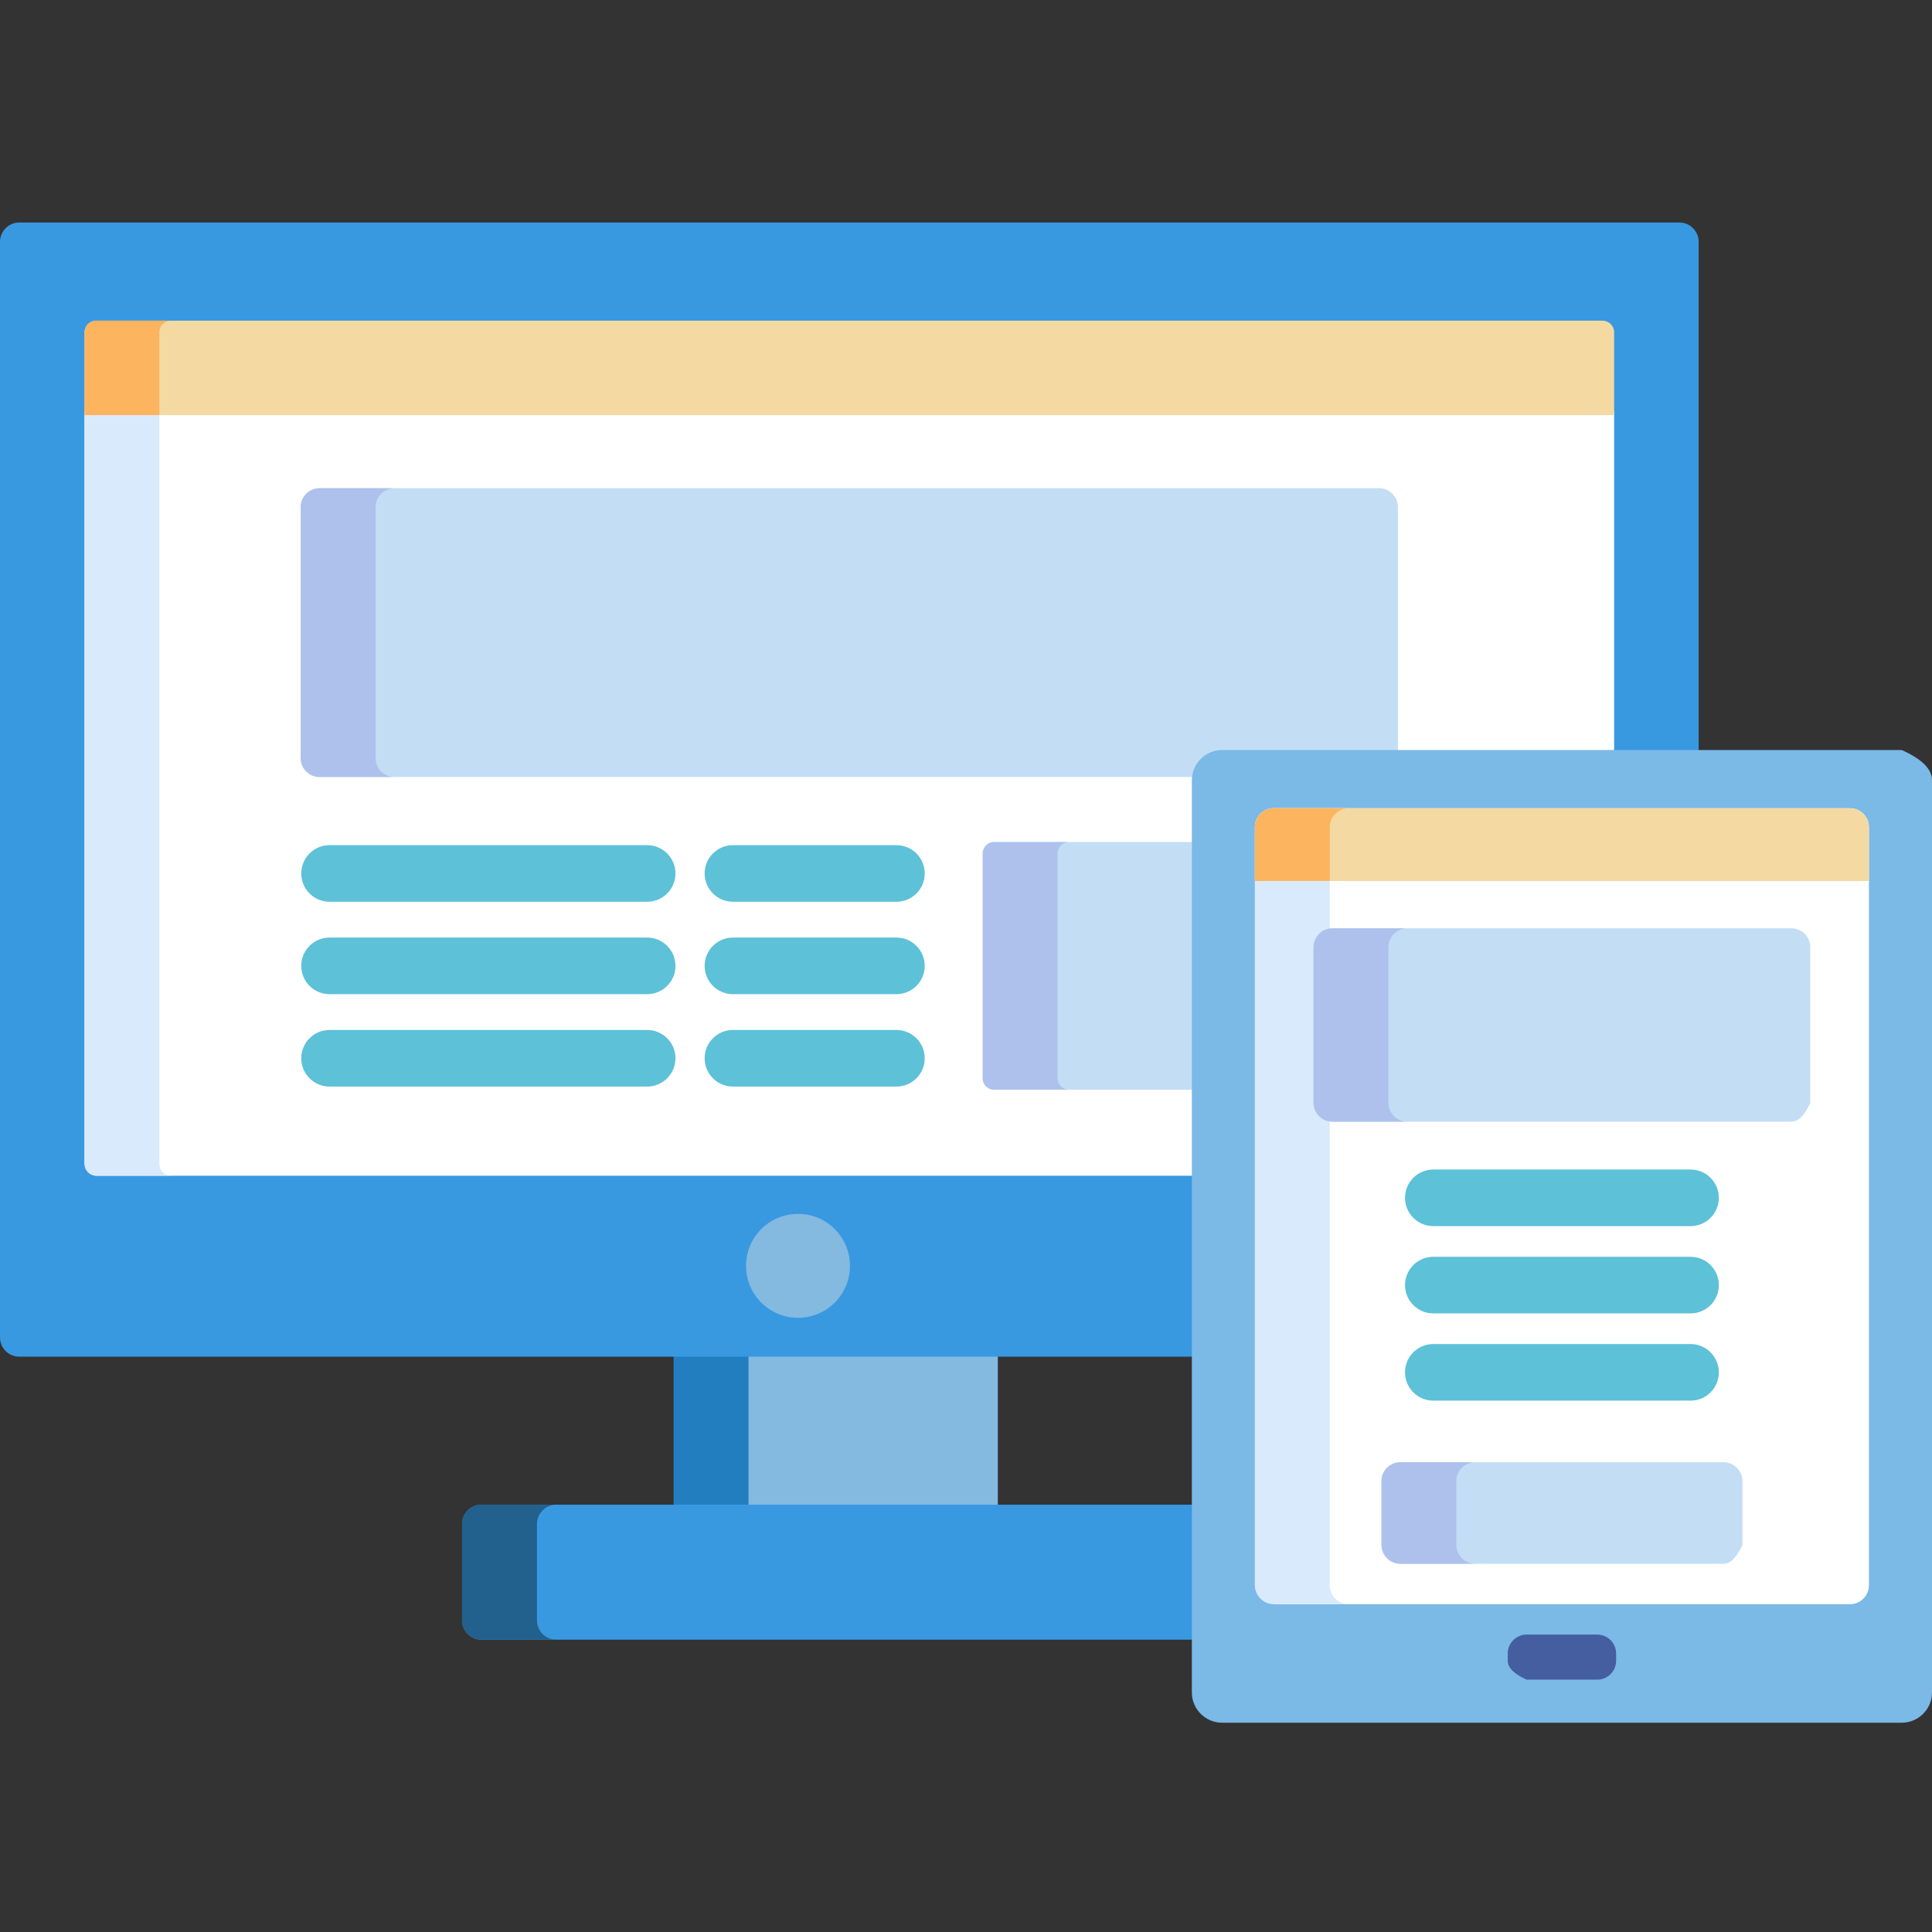 <?xml version="1.0" encoding="UTF-8" standalone="no"?>
<!DOCTYPE svg PUBLIC "-//W3C//DTD SVG 1.1//EN" "http://www.w3.org/Graphics/SVG/1.1/DTD/svg11.dtd">
<svg version="1.1" xmlns="http://www.w3.org/2000/svg" xmlns:xlink="http://www.w3.org/1999/xlink" preserveAspectRatio="xMidYMid meet" viewBox="0 0 640 640" width="640" height="640"><rect x="0" y="0" width="640" height="640" fill="#333333" stroke="none"/><defs><path d="M330.54 448.16C330.54 448.16 330.54 448.16 330.54 448.16C330.54 479.09 330.54 496.26 330.54 499.7C330.54 499.7 330.54 499.7 330.54 499.7C271.51 499.7 238.71 499.7 232.15 499.7C232.15 499.7 232.15 499.7 232.15 499.7C232.15 468.78 232.15 451.6 232.15 448.16C232.15 448.16 232.15 448.16 232.15 448.16C291.18 448.16 323.98 448.16 330.54 448.16Z" id="b6ySGIVc"></path><path d="M247.95 448.16C247.95 448.16 247.95 448.16 247.95 448.16C247.95 479.09 247.95 496.26 247.95 499.7C247.95 499.7 247.95 499.7 247.95 499.7C233.07 499.7 224.8 499.7 223.15 499.7C223.15 499.7 223.15 499.7 223.15 499.7C223.15 468.78 223.15 451.6 223.15 448.16C223.15 448.16 223.15 448.16 223.15 448.16C238.03 448.16 246.3 448.16 247.95 448.16Z" id="b2iZ1utFt"></path><path d="M159.45 498.45C155.94 498.45 153.07 501.32 153.07 504.83C153.07 508.03 153.07 533.6 153.07 536.79C153.07 540.3 155.94 543.17 159.45 543.17C175.22 543.17 254.1 543.17 396.07 543.17L396.07 498.45L396.07 498.45C254.1 498.45 175.22 498.45 159.45 498.45Z" id="bwaBBOy5J"></path><path d="M177.88 504.83C177.88 501.32 180.75 498.45 184.25 498.45C181.77 498.45 161.93 498.45 159.45 498.45C155.94 498.45 153.07 501.32 153.07 504.83C153.07 508.03 153.07 533.6 153.07 536.79C153.07 540.3 155.94 543.17 159.45 543.17C161.93 543.17 181.77 543.17 184.25 543.17C180.75 543.17 177.88 540.3 177.88 536.79C177.88 530.4 177.88 508.03 177.88 504.83Z" id="e12poPFFS3"></path><path d="M6.38 73.71C2.87 73.71 0 76.58 0 80.08C0 116.38 0 406.74 0 443.04C0 446.55 2.87 449.42 6.38 449.42C32.36 449.42 162.25 449.42 396.07 449.42C396.07 334.84 396.07 271.19 396.07 258.46C396.07 253.64 400 249.71 404.82 249.71C415.35 249.71 467.97 249.71 562.7 249.71C562.69 147.93 562.69 91.39 562.7 80.08C562.7 76.58 559.83 73.71 556.32 73.71C446.33 73.71 61.37 73.71 6.38 73.71Z" id="bTBxg0Muq"></path><path d="M31.82 389.47C56.1 389.47 177.52 389.47 396.07 389.47C396.07 310.86 396.07 267.19 396.07 258.46C396.07 253.64 400 249.71 404.82 249.71C413.48 249.71 456.77 249.71 534.7 249.71L534.7 136.25L28 136.25L28 385.64C29.14 388.19 30.42 389.47 31.82 389.47Z" id="emN2Xt4m6"></path><path d="M52.8 136.25L28 136.25C28 285.88 28 369.02 28 385.64C28 387.75 29.72 389.47 31.82 389.47C34.3 389.47 54.14 389.47 56.63 389.47C54.52 389.47 52.8 387.75 52.8 385.64C52.8 352.39 52.8 269.26 52.8 136.25Z" id="d43251E7YW"></path><path d="M264.35 402.11C254.84 402.11 247.13 409.82 247.13 419.33C247.13 428.83 254.84 436.54 264.35 436.54C273.86 436.54 281.57 428.83 281.57 419.33C281.57 409.82 273.86 402.11 264.35 402.11Z" id="aB3Lvxaxz"></path><path d="M329.29 278.93C327.23 278.93 325.54 280.62 325.54 282.68C325.54 290.14 325.54 349.78 325.54 357.23C325.54 359.29 327.23 360.98 329.29 360.98C333.74 360.98 356 360.98 396.07 360.98L396.07 278.93C356 278.93 333.74 278.93 329.29 278.93Z" id="bpOGXFaDk"></path><path d="M350.34 282.68C350.34 280.62 352.03 278.93 354.09 278.93C351.61 278.93 331.77 278.93 329.29 278.93C327.23 278.93 325.54 280.62 325.54 282.68C325.54 290.14 325.54 349.78 325.54 357.23C325.54 359.29 327.23 360.98 329.29 360.98C331.77 360.98 351.61 360.98 354.09 360.98C352.03 360.98 350.34 359.29 350.34 357.23C350.34 342.32 350.34 290.14 350.34 282.68Z" id="a5F6wHFWo"></path><path d="M463.09 249.71C463.09 200.67 463.09 173.43 463.09 167.98C463.09 164.55 460.28 161.73 456.84 161.73C421.74 161.73 140.95 161.73 105.85 161.73C102.42 161.73 99.6 164.55 99.6 167.98C99.6 176.3 99.6 242.82 99.6 251.14C99.6 254.58 102.42 257.39 105.85 257.39C134.88 257.39 367.11 257.39 396.14 257.39C396.67 253.07 400.36 249.71 404.82 249.71C412.59 249.71 432.01 249.71 463.09 249.71Z" id="ac7aNhbw9"></path><path d="M124.41 167.98C124.41 164.54 127.22 161.73 130.66 161.73C128.17 161.73 108.33 161.73 105.85 161.73C102.42 161.73 99.6 164.54 99.6 167.98C99.6 176.3 99.6 242.82 99.6 251.14C99.6 254.58 102.42 257.39 105.85 257.39C108.33 257.39 128.17 257.39 130.66 257.39C127.22 257.39 124.41 254.58 124.41 251.14C124.41 234.51 124.41 176.3 124.41 167.98Z" id="a1SKTUpg1S"></path><path d="M31.82 106.23C29.72 106.23 28 107.95 28 110.06C28 111.89 28 121.03 28 137.5L534.7 137.5C534.7 121.03 534.7 111.89 534.7 110.06C534.7 107.95 532.98 106.23 530.87 106.23C431.06 106.23 81.73 106.23 31.82 106.23Z" id="dcPGKizqO"></path><path d="M31.82 106.23C29.72 106.23 28 107.95 28 110.06C28 111.89 28 121.03 28 137.5L52.8 137.5C52.8 121.03 52.8 111.89 52.8 110.06C52.8 107.95 54.52 106.23 56.63 106.23C51.66 106.23 34.3 106.23 31.82 106.23Z" id="i2gKSpCSEV"></path><path d="M109.17 298.72C103.99 298.72 99.79 294.53 99.79 289.35C99.79 284.17 103.99 279.97 109.17 279.97C119.69 279.97 203.86 279.97 214.38 279.97C219.56 279.97 223.76 284.17 223.76 289.35C223.76 294.53 219.56 298.72 214.38 298.72C193.34 298.72 119.69 298.72 109.17 298.72Z" id="bhO7n25ZG"></path><path d="M109.17 329.33C103.99 329.33 99.79 325.14 99.79 319.96C99.79 314.78 103.99 310.58 109.17 310.58C119.69 310.58 203.86 310.58 214.38 310.58C219.56 310.58 223.76 314.78 223.76 319.96C223.76 325.14 219.56 329.33 214.38 329.33C193.34 329.33 119.69 329.33 109.17 329.33Z" id="bfLKvGuao"></path><path d="M109.17 359.94C103.99 359.94 99.79 355.74 99.79 350.57C99.79 345.39 103.99 341.19 109.17 341.19C119.69 341.19 203.86 341.19 214.38 341.19C219.56 341.19 223.76 345.39 223.76 350.57C223.76 355.74 219.56 359.94 214.38 359.94C193.34 359.94 119.69 359.94 109.17 359.94Z" id="cihBG8R2k"></path><path d="M242.79 298.72C237.62 298.72 233.42 294.53 233.42 289.35C233.42 284.17 237.62 279.97 242.79 279.97C248.21 279.97 291.53 279.97 296.95 279.97C302.13 279.97 306.33 284.17 306.33 289.35C306.33 294.53 302.13 298.72 296.95 298.72C286.12 298.72 248.21 298.72 242.79 298.72Z" id="d3Synz9ZUR"></path><path d="M242.79 329.33C237.62 329.33 233.42 325.14 233.42 319.96C233.42 314.78 237.62 310.58 242.79 310.58C248.21 310.58 291.53 310.58 296.95 310.58C302.13 310.58 306.33 314.78 306.33 319.96C306.33 325.14 302.13 329.33 296.95 329.33C286.12 329.33 248.21 329.33 242.79 329.33Z" id="a1ehGVEqDQ"></path><path d="M242.79 359.94C237.62 359.94 233.42 355.74 233.42 350.57C233.42 345.39 237.62 341.19 242.79 341.19C248.21 341.19 291.53 341.19 296.95 341.19C302.13 341.19 306.33 345.39 306.33 350.57C306.33 355.74 302.13 359.94 296.95 359.94C286.12 359.94 248.21 359.94 242.79 359.94Z" id="a2RqJDCvfL"></path><path d="M640 258.46C640 288.68 640 530.45 640 560.67C640 566.17 635.5 570.67 630 570.67C607.48 570.67 427.34 570.67 404.82 570.67C399.32 570.67 394.82 566.17 394.82 560.67C394.82 530.45 394.82 288.68 394.82 258.46C394.82 252.96 399.32 248.46 404.82 248.46C419.83 248.46 494.89 248.46 630 248.46L630 248.46C636.67 251.46 640 254.79 640 258.46Z" id="a4Op5SIs7j"></path><path d="M415.71 525.16C415.71 500.04 415.71 299.09 415.71 273.98C415.71 270.54 418.52 267.73 421.96 267.73C441.05 267.73 593.77 267.73 612.86 267.73C616.3 267.73 619.11 270.54 619.11 273.98C619.11 299.09 619.11 500.04 619.11 525.16C619.11 528.59 616.3 531.41 612.86 531.41C600.14 531.41 536.5 531.41 421.96 531.41C417.79 529.53 415.71 527.45 415.71 525.16Z" id="c1R2rxnNUr"></path><path d="M440.51 273.98C440.51 270.54 443.32 267.73 446.76 267.73C444.28 267.73 424.44 267.73 421.96 267.73C418.52 267.73 415.71 270.54 415.71 273.98C415.71 299.09 415.71 500.04 415.71 525.16C415.71 528.59 418.52 531.41 421.96 531.41C424.44 531.41 444.28 531.41 446.76 531.41C443.32 531.41 440.51 528.59 440.51 525.16C440.51 474.92 440.51 299.09 440.51 273.98Z" id="fmzwyObjP"></path><path d="M499.46 550.16C499.46 549.91 499.46 547.97 499.46 547.73C499.46 544.29 502.27 541.48 505.71 541.48C508.05 541.48 526.77 541.48 529.11 541.48C532.55 541.48 535.36 544.29 535.36 547.73C535.36 547.97 535.36 549.91 535.36 550.16C535.36 553.59 532.55 556.41 529.11 556.41C527.55 556.41 519.75 556.41 505.71 556.41C501.54 554.53 499.46 552.45 499.46 550.16Z" id="b1ros2wD3v"></path><path d="M619.11 273.98C619.11 270.54 616.3 267.73 612.86 267.73C593.77 267.73 441.05 267.73 421.96 267.73C418.52 267.73 415.71 270.54 415.71 273.98C415.71 275.17 415.71 281.12 415.71 291.84L619.11 291.84L619.11 291.84C619.11 281.12 619.11 275.17 619.11 273.98Z" id="d5CXtugu"></path><path d="M421.96 267.73C418.52 267.73 415.71 270.54 415.71 273.98C415.71 275.17 415.71 281.12 415.71 291.84L440.51 291.84C440.51 281.12 440.51 275.17 440.51 273.98C440.51 270.54 443.32 267.73 446.76 267.73C441.8 267.73 424.44 267.73 421.96 267.73Z" id="it2btYkty"></path><path d="M474.81 406.17C469.63 406.17 465.43 401.97 465.43 396.79C465.43 391.61 469.63 387.42 474.81 387.42C483.33 387.42 551.5 387.42 560.02 387.42C565.19 387.42 569.39 391.61 569.39 396.79C569.39 401.97 565.19 406.17 560.02 406.17C542.97 406.17 483.33 406.17 474.81 406.17Z" id="e1hrNb23hU"></path><path d="M474.81 435.08C469.63 435.08 465.43 430.88 465.43 425.7C465.43 420.52 469.63 416.33 474.81 416.33C483.33 416.33 551.5 416.33 560.02 416.33C565.19 416.33 569.39 420.52 569.39 425.7C569.39 430.88 565.19 435.08 560.02 435.08C542.97 435.08 483.33 435.08 474.81 435.08Z" id="a447wXPap"></path><path d="M474.81 463.98C469.63 463.98 465.43 459.79 465.43 454.61C465.43 449.43 469.63 445.23 474.81 445.23C483.33 445.23 551.5 445.23 560.02 445.23C565.19 445.23 569.39 449.43 569.39 454.61C569.39 459.79 565.19 463.98 560.02 463.98C542.97 463.98 483.33 463.98 474.81 463.98Z" id="a1eBem5Y9G"></path><path d="M593.44 371.57C578.24 371.57 456.58 371.57 441.38 371.57C437.94 371.57 435.13 368.76 435.13 365.32C435.13 360.17 435.13 318.92 435.13 313.77C435.13 310.33 437.94 307.52 441.38 307.52C456.58 307.52 578.24 307.52 593.44 307.52C596.88 307.52 599.69 310.33 599.69 313.77C599.69 317.2 599.69 334.39 599.69 365.32C597.82 369.49 595.74 371.57 593.44 371.57Z" id="a4scGldx43"></path><path d="M459.93 313.77C459.93 310.33 462.74 307.52 466.18 307.52C463.7 307.52 443.86 307.52 441.38 307.52C437.94 307.52 435.13 310.33 435.13 313.77C435.13 318.92 435.13 360.17 435.13 365.32C435.13 368.76 437.94 371.57 441.38 371.57C443.86 371.57 463.7 371.57 466.18 371.57C462.74 371.57 459.93 368.76 459.93 365.32C459.93 355.01 459.93 318.92 459.93 313.77Z" id="bbyMg6cmz"></path><path d="M570.95 518.02C560.24 518.02 474.58 518.02 463.88 518.02C460.44 518.02 457.63 515.21 457.63 511.77C457.63 509.66 457.63 492.75 457.63 490.63C457.63 487.19 460.44 484.38 463.88 484.38C474.58 484.38 560.24 484.38 570.95 484.38C574.38 484.38 577.2 487.19 577.2 490.63C577.2 492.04 577.2 499.09 577.2 511.77L577.2 511.77C575.32 515.94 573.24 518.02 570.95 518.02Z" id="j1U3tAvLBG"></path><path d="M482.43 490.63C482.43 487.19 485.24 484.38 488.68 484.38C486.2 484.38 466.36 484.38 463.88 484.38C460.44 484.38 457.63 487.19 457.63 490.63C457.63 492.75 457.63 509.66 457.63 511.77C457.63 515.21 460.44 518.02 463.88 518.02C466.36 518.02 486.2 518.02 488.68 518.02C485.24 518.02 482.43 515.21 482.43 511.77C482.43 507.54 482.43 492.75 482.43 490.63Z" id="dkN0cu8K6"></path></defs><g><g><g><use xlink:href="#b6ySGIVc" opacity="1" fill="#84b9e0" fill-opacity="1"></use><g><use xlink:href="#b6ySGIVc" opacity="1" fill-opacity="0" stroke="#000000" stroke-width="1" stroke-opacity="0"></use></g></g><g><use xlink:href="#b2iZ1utFt" opacity="1" fill="#237ec0" fill-opacity="1"></use><g><use xlink:href="#b2iZ1utFt" opacity="1" fill-opacity="0" stroke="#000000" stroke-width="1" stroke-opacity="0"></use></g></g><g><use xlink:href="#bwaBBOy5J" opacity="1" fill="#3899e1" fill-opacity="1"></use><g><use xlink:href="#bwaBBOy5J" opacity="1" fill-opacity="0" stroke="#000000" stroke-width="1" stroke-opacity="0"></use></g></g><g><use xlink:href="#e12poPFFS3" opacity="1" fill="#22608d" fill-opacity="1"></use><g><use xlink:href="#e12poPFFS3" opacity="1" fill-opacity="0" stroke="#000000" stroke-width="1" stroke-opacity="0"></use></g></g><g><use xlink:href="#bTBxg0Muq" opacity="1" fill="#3899e1" fill-opacity="1"></use><g><use xlink:href="#bTBxg0Muq" opacity="1" fill-opacity="0" stroke="#000000" stroke-width="1" stroke-opacity="0"></use></g></g><g><use xlink:href="#emN2Xt4m6" opacity="1" fill="#ffffff" fill-opacity="1"></use><g><use xlink:href="#emN2Xt4m6" opacity="1" fill-opacity="0" stroke="#000000" stroke-width="1" stroke-opacity="0"></use></g></g><g><use xlink:href="#d43251E7YW" opacity="1" fill="#d9eafc" fill-opacity="1"></use><g><use xlink:href="#d43251E7YW" opacity="1" fill-opacity="0" stroke="#000000" stroke-width="1" stroke-opacity="0"></use></g></g><g><use xlink:href="#aB3Lvxaxz" opacity="1" fill="#84b9e0" fill-opacity="1"></use><g><use xlink:href="#aB3Lvxaxz" opacity="1" fill-opacity="0" stroke="#000000" stroke-width="1" stroke-opacity="0"></use></g></g><g><use xlink:href="#bpOGXFaDk" opacity="1" fill="#c3ddf4" fill-opacity="1"></use><g><use xlink:href="#bpOGXFaDk" opacity="1" fill-opacity="0" stroke="#000000" stroke-width="1" stroke-opacity="0"></use></g></g><g><use xlink:href="#a5F6wHFWo" opacity="1" fill="#aec1ed" fill-opacity="1"></use><g><use xlink:href="#a5F6wHFWo" opacity="1" fill-opacity="0" stroke="#000000" stroke-width="1" stroke-opacity="0"></use></g></g><g><use xlink:href="#ac7aNhbw9" opacity="1" fill="#c3ddf4" fill-opacity="1"></use><g><use xlink:href="#ac7aNhbw9" opacity="1" fill-opacity="0" stroke="#000000" stroke-width="1" stroke-opacity="0"></use></g></g><g><use xlink:href="#a1SKTUpg1S" opacity="1" fill="#aec1ed" fill-opacity="1"></use><g><use xlink:href="#a1SKTUpg1S" opacity="1" fill-opacity="0" stroke="#000000" stroke-width="1" stroke-opacity="0"></use></g></g><g><use xlink:href="#dcPGKizqO" opacity="1" fill="#f5d9a3" fill-opacity="1"></use><g><use xlink:href="#dcPGKizqO" opacity="1" fill-opacity="0" stroke="#000000" stroke-width="1" stroke-opacity="0"></use></g></g><g><use xlink:href="#i2gKSpCSEV" opacity="1" fill="#fcb45f" fill-opacity="1"></use><g><use xlink:href="#i2gKSpCSEV" opacity="1" fill-opacity="0" stroke="#000000" stroke-width="1" stroke-opacity="0"></use></g></g><g><use xlink:href="#bhO7n25ZG" opacity="1" fill="#5dc1d8" fill-opacity="1"></use><g><use xlink:href="#bhO7n25ZG" opacity="1" fill-opacity="0" stroke="#000000" stroke-width="1" stroke-opacity="0"></use></g></g><g><use xlink:href="#bfLKvGuao" opacity="1" fill="#5dc1d8" fill-opacity="1"></use><g><use xlink:href="#bfLKvGuao" opacity="1" fill-opacity="0" stroke="#000000" stroke-width="1" stroke-opacity="0"></use></g></g><g><use xlink:href="#cihBG8R2k" opacity="1" fill="#5dc1d8" fill-opacity="1"></use><g><use xlink:href="#cihBG8R2k" opacity="1" fill-opacity="0" stroke="#000000" stroke-width="1" stroke-opacity="0"></use></g></g><g><use xlink:href="#d3Synz9ZUR" opacity="1" fill="#5dc1d8" fill-opacity="1"></use><g><use xlink:href="#d3Synz9ZUR" opacity="1" fill-opacity="0" stroke="#000000" stroke-width="1" stroke-opacity="0"></use></g></g><g><use xlink:href="#a1ehGVEqDQ" opacity="1" fill="#5dc1d8" fill-opacity="1"></use><g><use xlink:href="#a1ehGVEqDQ" opacity="1" fill-opacity="0" stroke="#000000" stroke-width="1" stroke-opacity="0"></use></g></g><g><use xlink:href="#a2RqJDCvfL" opacity="1" fill="#5dc1d8" fill-opacity="1"></use><g><use xlink:href="#a2RqJDCvfL" opacity="1" fill-opacity="0" stroke="#000000" stroke-width="1" stroke-opacity="0"></use></g></g><g><use xlink:href="#a4Op5SIs7j" opacity="1" fill="#7bb9e7" fill-opacity="1"></use><g><use xlink:href="#a4Op5SIs7j" opacity="1" fill-opacity="0" stroke="#000000" stroke-width="1" stroke-opacity="0"></use></g></g><g><use xlink:href="#c1R2rxnNUr" opacity="1" fill="#ffffff" fill-opacity="1"></use><g><use xlink:href="#c1R2rxnNUr" opacity="1" fill-opacity="0" stroke="#000000" stroke-width="1" stroke-opacity="0"></use></g></g><g><use xlink:href="#fmzwyObjP" opacity="1" fill="#d9eafc" fill-opacity="1"></use><g><use xlink:href="#fmzwyObjP" opacity="1" fill-opacity="0" stroke="#000000" stroke-width="1" stroke-opacity="0"></use></g></g><g><use xlink:href="#b1ros2wD3v" opacity="1" fill="#445ea0" fill-opacity="1"></use><g><use xlink:href="#b1ros2wD3v" opacity="1" fill-opacity="0" stroke="#000000" stroke-width="1" stroke-opacity="0"></use></g></g><g><use xlink:href="#d5CXtugu" opacity="1" fill="#f5d9a3" fill-opacity="1"></use><g><use xlink:href="#d5CXtugu" opacity="1" fill-opacity="0" stroke="#000000" stroke-width="1" stroke-opacity="0"></use></g></g><g><use xlink:href="#it2btYkty" opacity="1" fill="#fcb45f" fill-opacity="1"></use><g><use xlink:href="#it2btYkty" opacity="1" fill-opacity="0" stroke="#000000" stroke-width="1" stroke-opacity="0"></use></g></g><g><use xlink:href="#e1hrNb23hU" opacity="1" fill="#5dc1d8" fill-opacity="1"></use><g><use xlink:href="#e1hrNb23hU" opacity="1" fill-opacity="0" stroke="#000000" stroke-width="1" stroke-opacity="0"></use></g></g><g><use xlink:href="#a447wXPap" opacity="1" fill="#5dc1d8" fill-opacity="1"></use><g><use xlink:href="#a447wXPap" opacity="1" fill-opacity="0" stroke="#000000" stroke-width="1" stroke-opacity="0"></use></g></g><g><use xlink:href="#a1eBem5Y9G" opacity="1" fill="#5dc1d8" fill-opacity="1"></use><g><use xlink:href="#a1eBem5Y9G" opacity="1" fill-opacity="0" stroke="#000000" stroke-width="1" stroke-opacity="0"></use></g></g><g><use xlink:href="#a4scGldx43" opacity="1" fill="#c3ddf4" fill-opacity="1"></use><g><use xlink:href="#a4scGldx43" opacity="1" fill-opacity="0" stroke="#000000" stroke-width="1" stroke-opacity="0"></use></g></g><g><use xlink:href="#bbyMg6cmz" opacity="1" fill="#aec1ed" fill-opacity="1"></use><g><use xlink:href="#bbyMg6cmz" opacity="1" fill-opacity="0" stroke="#000000" stroke-width="1" stroke-opacity="0"></use></g></g><g><use xlink:href="#j1U3tAvLBG" opacity="1" fill="#c3ddf4" fill-opacity="1"></use><g><use xlink:href="#j1U3tAvLBG" opacity="1" fill-opacity="0" stroke="#000000" stroke-width="1" stroke-opacity="0"></use></g></g><g><use xlink:href="#dkN0cu8K6" opacity="1" fill="#aec1ed" fill-opacity="1"></use><g><use xlink:href="#dkN0cu8K6" opacity="1" fill-opacity="0" stroke="#000000" stroke-width="1" stroke-opacity="0"></use></g></g></g></g></svg>
